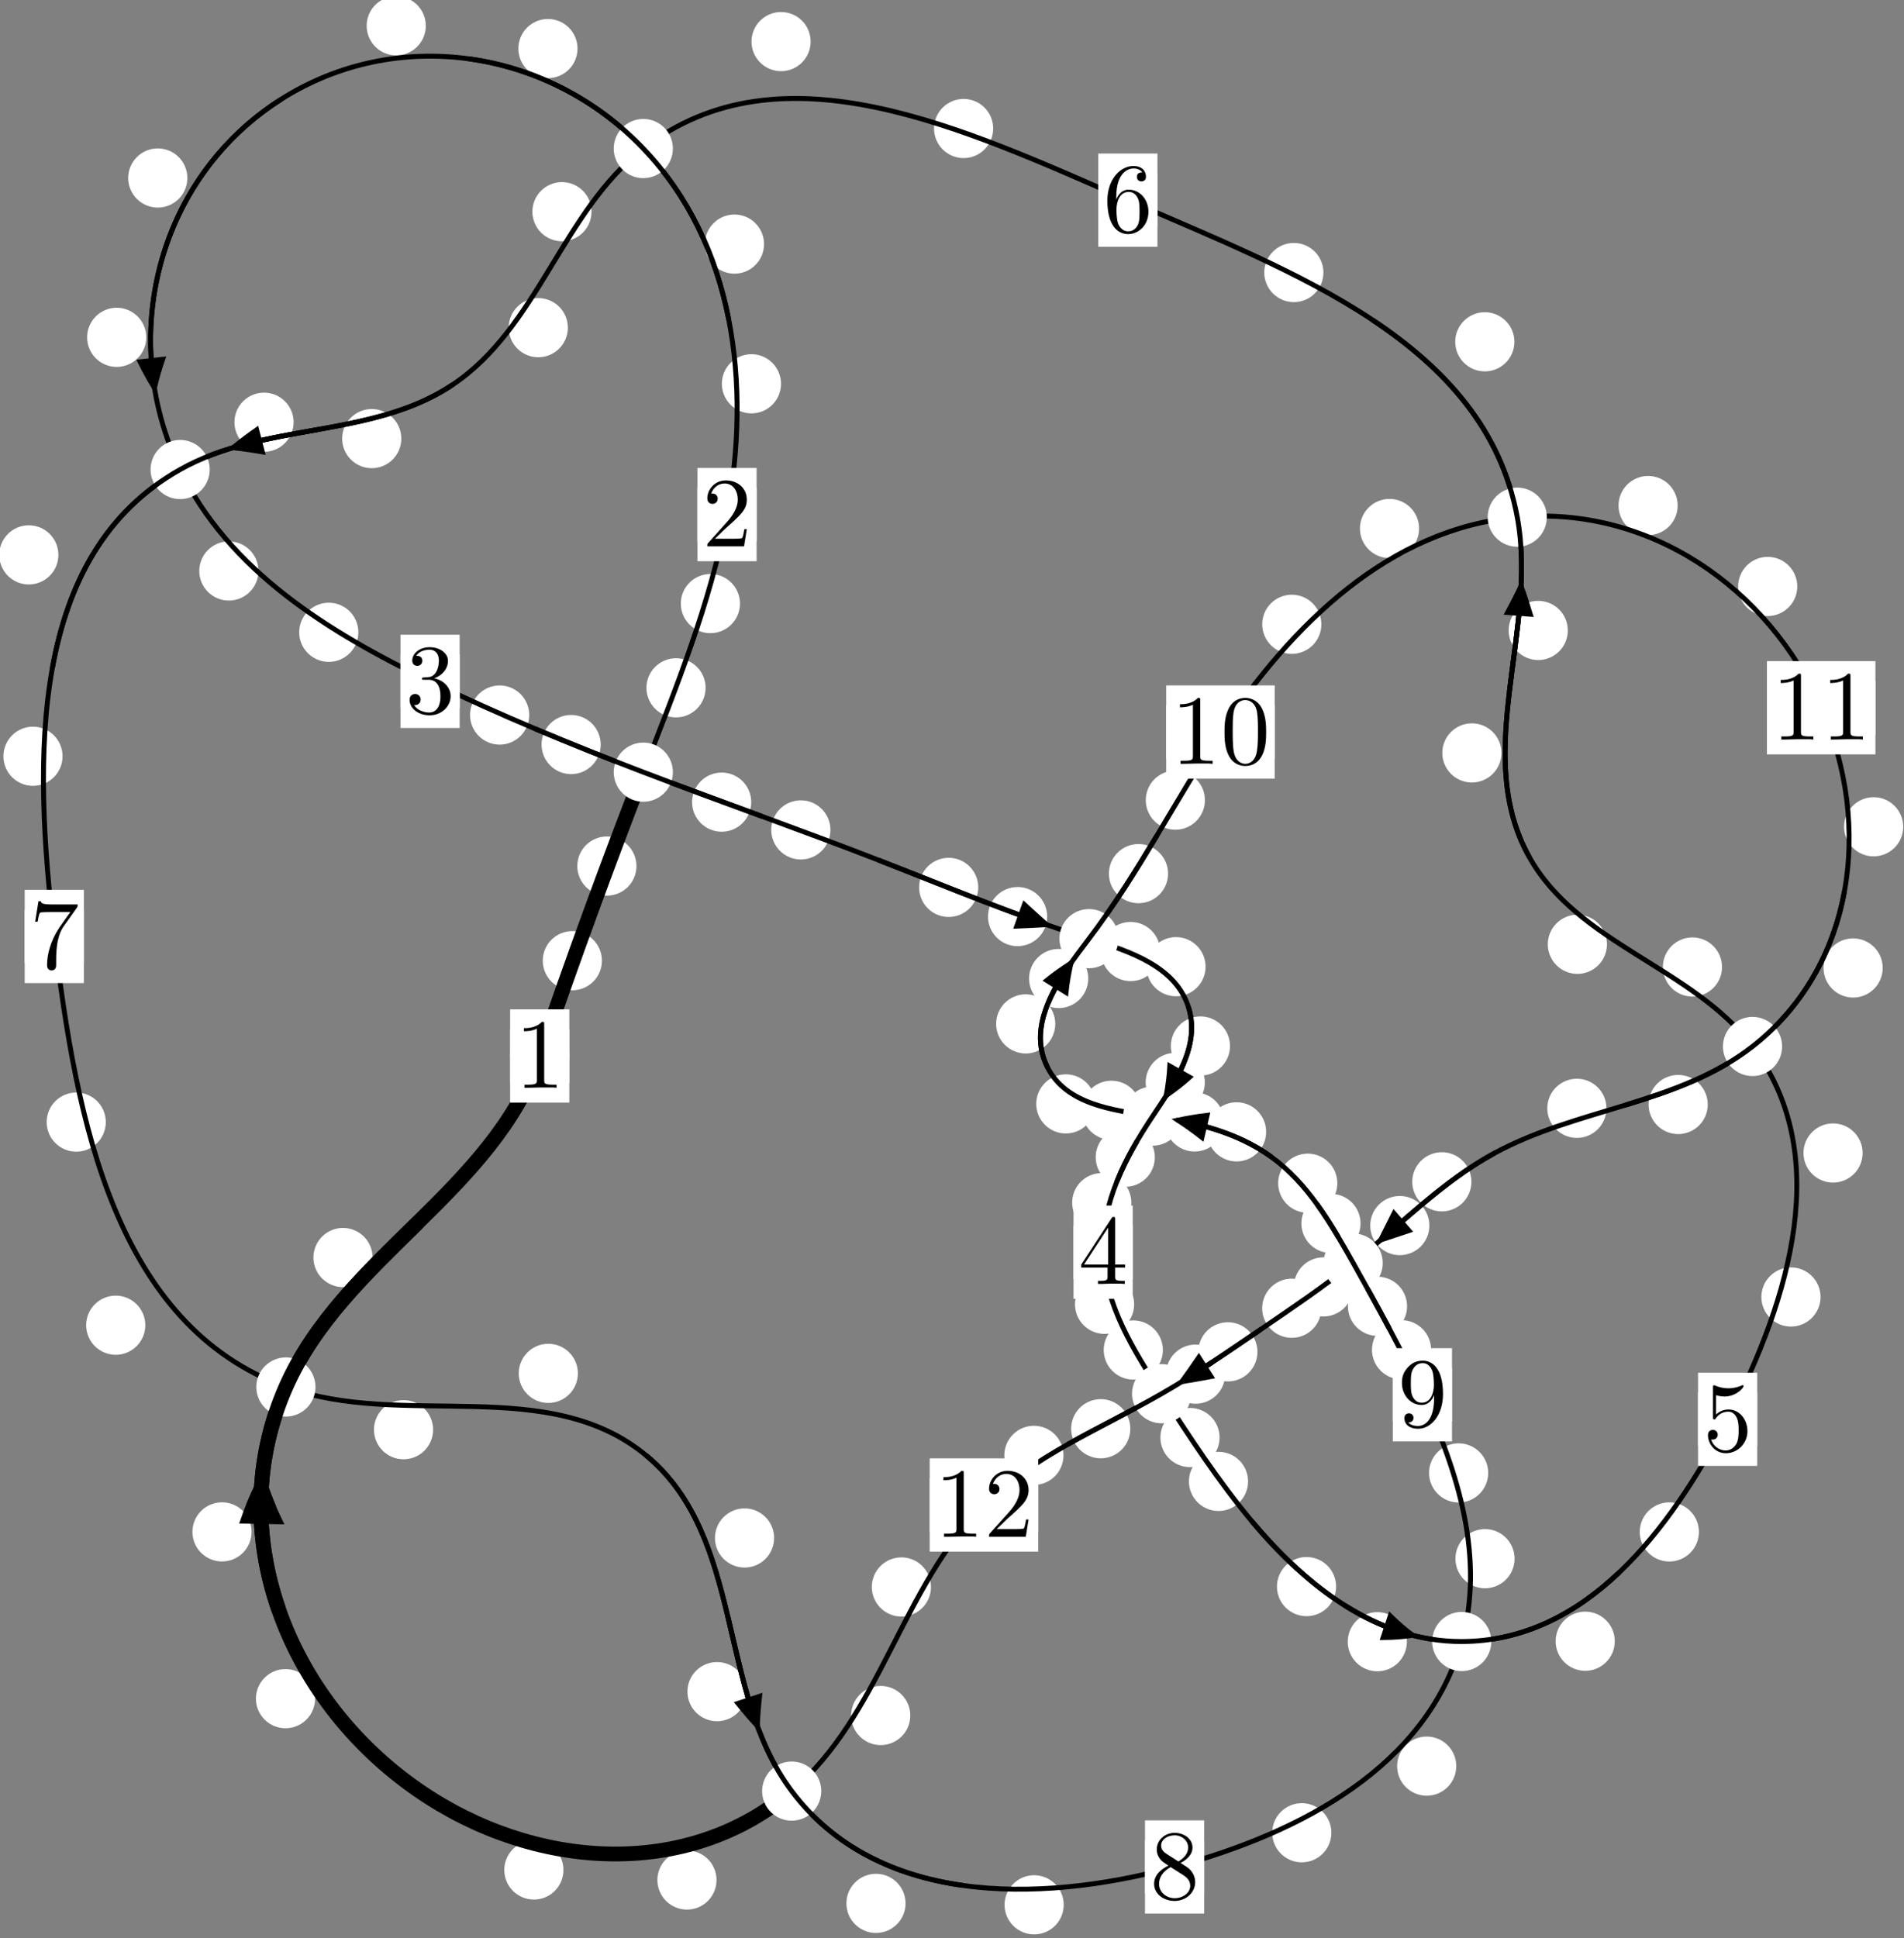 <?xml version="1.0"?>
<!-- Created by MetaPost 1.999 on 2021.07.06:0013 -->
<svg version="1.1" xmlns="http://www.w3.org/2000/svg" xmlns:xlink="http://www.w3.org/1999/xlink" width="192.381" height="195.786" viewBox="0 0 192.381 195.786">
<rect x="0" y="0" width="192.381" height="195.786" fill="#808080" stroke="none"/>
<!-- Original BoundingBox: -65.077744 -117.403961 127.303253 78.382095 -->
  <defs>
    <g transform="scale(0.01,0.01)" id="GLYPHcmr10_48">
      <path style="fill-rule: evenodd;" d="M460 -320C460 -400,455 -480,420 -554C374 -650,292 -666,250 -666C190 -666,117 -640,76 -547C44 -478,39 -400,39 -320C39 -245,43 -155,84 -79C127 2,200 22,249 22C303 22,379 1,423 -94C455 -163,460 -241,460 -320M249 -0C210 -0,151 -25,133 -121C122 -181,122 -273,122 -332C122 -396,122 -462,130 -516C149 -635,224 -644,249 -644C282 -644,348 -626,367 -527C377 -471,377 -395,377 -332C377 -257,377 -189,366 -125C351 -30,294 -0,249 -0"></path>
    </g>
    <g transform="scale(0.01,0.01)" id="GLYPHcmr10_49">
      <path style="fill-rule: evenodd;" d="M294 -640C294 -664,294 -666,271 -666C209 -602,121 -602,89 -602L89 -571C109 -571,168 -571,220 -597L220 -79C220 -43,217 -31,127 -31L95 -31L95 -0L257 -0L130 -3L217 -3L257 -3L297 -3L384 -3L419 -0L419 -31L387 -31C297 -31,294 -42,294 -79"></path>
    </g>
    <g transform="scale(0.01,0.01)" id="GLYPHcmr10_50">
      <path style="fill-rule: evenodd;" d="M127 -77L233 -180C389 -318,449 -372,449 -472C449 -586,359 -666,237 -666C124 -666,50 -574,50 -485C50 -429,100 -429,103 -429C120 -429,155 -441,155 -482C155 -508,137 -534,102 -534C94 -534,92 -534,89 -533C112 -598,166 -635,224 -635C315 -635,358 -554,358 -472C358 -392,308 -313,253 -251L61 -37C50 -26,50 -24,50 -0L421 -0L449 -174L424 -174C419 -144,412 -100,402 -85C395 -77,329 -77,307 -77"></path>
    </g>
    <g transform="scale(0.01,0.01)" id="GLYPHcmr10_51">
      <path style="fill-rule: evenodd;" d="M290 -352C372 -379,430 -449,430 -528C430 -610,342 -666,246 -666C145 -666,69 -606,69 -530C69 -497,91 -478,120 -478C151 -478,171 -500,171 -529C171 -579,124 -579,109 -579C140 -628,206 -641,242 -641C283 -641,338 -619,338 -529C338 -517,336 -459,310 -415C280 -367,246 -364,221 -363C213 -362,189 -360,182 -360C174 -359,167 -358,167 -348C167 -337,174 -337,191 -337L235 -337C317 -337,354 -269,354 -171C354 -35,285 -6,241 -6C198 -6,123 -23,88 -82C123 -77,154 -99,154 -137C154 -173,127 -193,98 -193C74 -193,42 -179,42 -135C42 -44,135 22,244 22C366 22,457 -69,457 -171C457 -253,394 -331,290 -352"></path>
    </g>
    <g transform="scale(0.01,0.01)" id="GLYPHcmr10_52">
      <path style="fill-rule: evenodd;" d="M294 -165L294 -78C294 -42,292 -31,218 -31L197 -31L197 -0L332 -0L238 -3L290 -3L332 -3L374 -3L427 -3L468 -0L468 -31L447 -31C373 -31,371 -42,371 -78L371 -165L471 -165L471 -196L371 -196L371 -651C371 -671,371 -677,355 -677C346 -677,343 -677,335 -665L28 -196L28 -165M300 -196L56 -196L300 -569"></path>
    </g>
    <g transform="scale(0.01,0.01)" id="GLYPHcmr10_53">
      <path style="fill-rule: evenodd;" d="M449 -201C449 -320,367 -420,259 -420C211 -420,168 -404,132 -369L132 -564C152 -558,185 -551,217 -551C340 -551,410 -642,410 -655C410 -661,407 -666,400 -666C399 -666,397 -666,392 -663C372 -654,323 -634,256 -634C216 -634,170 -641,123 -662C115 -665,113 -665,111 -665C101 -665,101 -657,101 -641L101 -345C101 -327,101 -319,115 -319C122 -319,124 -322,128 -328C139 -344,176 -398,257 -398C309 -398,334 -352,342 -334C358 -297,360 -258,360 -208C360 -173,360 -113,336 -71C312 -32,275 -6,229 -6C156 -6,99 -59,82 -118C85 -117,88 -116,99 -116C132 -116,149 -141,149 -165C149 -189,132 -214,99 -214C85 -214,50 -207,50 -161C50 -75,119 22,231 22C347 22,449 -74,449 -201"></path>
    </g>
    <g transform="scale(0.01,0.01)" id="GLYPHcmr10_54">
      <path style="fill-rule: evenodd;" d="M132 -328L132 -352C132 -605,256 -641,307 -641C331 -641,373 -635,395 -601C380 -601,340 -601,340 -556C340 -525,364 -510,386 -510C402 -510,432 -519,432 -558C432 -618,388 -666,305 -666C177 -666,42 -537,42 -316C42 -49,158 22,251 22C362 22,457 -72,457 -204C457 -331,368 -427,257 -427C189 -427,152 -376,132 -328M251 -6C188 -6,158 -66,152 -81C134 -128,134 -208,134 -226C134 -304,166 -404,256 -404C272 -404,318 -404,349 -342C367 -305,367 -254,367 -205C367 -157,367 -107,350 -71C320 -11,274 -6,251 -6"></path>
    </g>
    <g transform="scale(0.01,0.01)" id="GLYPHcmr10_55">
      <path style="fill-rule: evenodd;" d="M476 -609C485 -621,485 -623,485 -644L242 -644C120 -644,118 -657,114 -676L89 -676L56 -470L81 -470C84 -486,93 -549,106 -561C113 -567,191 -567,204 -567L411 -567C400 -551,321 -442,299 -409C209 -274,176 -135,176 -33C176 -23,176 22,222 22C268 22,268 -23,268 -33L268 -84C268 -139,271 -194,279 -248C283 -271,297 -357,341 -419"></path>
    </g>
    <g transform="scale(0.01,0.01)" id="GLYPHcmr10_56">
      <path style="fill-rule: evenodd;" d="M163 -457C117 -487,113 -521,113 -538C113 -599,178 -641,249 -641C322 -641,386 -589,386 -517C386 -460,347 -412,287 -377M309 -362C381 -399,430 -451,430 -517C430 -609,341 -666,250 -666C150 -666,69 -592,69 -499C69 -481,71 -436,113 -389C124 -377,161 -352,186 -335C128 -306,42 -250,42 -151C42 -45,144 22,249 22C362 22,457 -61,457 -168C457 -204,446 -249,408 -291C389 -312,373 -322,309 -362M209 -320L332 -242C360 -223,407 -193,407 -132C407 -58,332 -6,250 -6C164 -6,92 -68,92 -151C92 -209,124 -273,209 -320"></path>
    </g>
    <g transform="scale(0.01,0.01)" id="GLYPHcmr10_57">
      <path style="fill-rule: evenodd;" d="M367 -318L367 -286C367 -52,263 -6,205 -6C188 -6,134 -8,107 -42C151 -42,159 -71,159 -88C159 -119,135 -134,113 -134C97 -134,67 -125,67 -86C67 -19,121 22,206 22C335 22,457 -114,457 -329C457 -598,342 -666,253 -666C198 -666,149 -648,106 -603C65 -558,42 -516,42 -441C42 -316,130 -218,242 -218C303 -218,344 -260,367 -318M243 -241C227 -241,181 -241,150 -304C132 -341,132 -391,132 -440C132 -494,132 -541,153 -578C180 -628,218 -641,253 -641C299 -641,332 -607,349 -562C361 -530,365 -467,365 -421C365 -338,331 -241,243 -241"></path>
    </g>
  </defs>
  <path d="M60.819 97.044C60.819 96.251,60.504 95.491,59.944 94.931C59.383 94.37,58.623 94.055,57.831 94.055C57.038 94.055,56.278 94.37,55.717 94.931C55.157 95.491,54.842 96.251,54.842 97.044C54.842 97.837,55.157 98.597,55.717 99.157C56.278 99.718,57.038 100.033,57.831 100.033C58.623 100.033,59.383 99.718,59.944 99.157C60.504 98.597,60.819 97.837,60.819 97.044Z" style="fill: rgb(100%,100%,100%);stroke: none;"></path>
  <path d="M57.523 106.67C57.523 105.877,57.208 105.117,56.648 104.557C56.087 103.996,55.327 103.681,54.535 103.681C53.742 103.681,52.982 103.996,52.421 104.557C51.861 105.117,51.546 105.877,51.546 106.67C51.546 107.463,51.861 108.223,52.421 108.783C52.982 109.344,53.742 109.659,54.535 109.659C55.327 109.659,56.087 109.344,56.648 108.783C57.208 108.223,57.523 107.463,57.523 106.67Z" style="fill: rgb(100%,100%,100%);stroke: none;"></path>
  <path d="M71.294 69.48C71.294 68.687,70.979 67.927,70.419 67.367C69.858 66.806,69.098 66.491,68.306 66.491C67.513 66.491,66.753 66.806,66.192 67.367C65.632 67.927,65.317 68.687,65.317 69.48C65.317 70.273,65.632 71.033,66.192 71.593C66.753 72.154,67.513 72.469,68.306 72.469C69.098 72.469,69.858 72.154,70.419 71.593C70.979 71.033,71.294 70.273,71.294 69.48Z" style="fill: rgb(100%,100%,100%);stroke: none;"></path>
  <path d="M64.309 87.486C64.309 86.693,63.994 85.933,63.433 85.372C62.873 84.812,62.112 84.497,61.32 84.497C60.527 84.497,59.767 84.812,59.206 85.372C58.646 85.933,58.331 86.693,58.331 87.486C58.331 88.278,58.646 89.038,59.206 89.599C59.767 90.159,60.527 90.474,61.32 90.474C62.112 90.474,62.873 90.159,63.433 89.599C63.994 89.038,64.309 88.278,64.309 87.486Z" style="fill: rgb(100%,100%,100%);stroke: none;"></path>
  <path d="M78.915 38.769C78.915 37.976,78.6 37.216,78.04 36.656C77.479 36.095,76.719 35.78,75.927 35.78C75.134 35.78,74.374 36.095,73.813 36.656C73.253 37.216,72.938 37.976,72.938 38.769C72.938 39.562,73.253 40.322,73.813 40.882C74.374 41.443,75.134 41.758,75.927 41.758C76.719 41.758,77.479 41.443,78.04 40.882C78.6 40.322,78.915 39.562,78.915 38.769Z" style="fill: rgb(100%,100%,100%);stroke: none;"></path>
  <path d="M74.767 60.972C74.767 60.179,74.452 59.419,73.892 58.859C73.331 58.298,72.571 57.983,71.779 57.983C70.986 57.983,70.226 58.298,69.665 58.859C69.105 59.419,68.79 60.179,68.79 60.972C68.79 61.765,69.105 62.525,69.665 63.085C70.226 63.646,70.986 63.961,71.779 63.961C72.571 63.961,73.331 63.646,73.892 63.085C74.452 62.525,74.767 61.765,74.767 60.972Z" style="fill: rgb(100%,100%,100%);stroke: none;"></path>
  <path d="M58.353 4.907C58.353 4.114,58.038 3.354,57.478 2.793C56.917 2.233,56.157 1.918,55.364 1.918C54.572 1.918,53.812 2.233,53.251 2.793C52.691 3.354,52.376 4.114,52.376 4.907C52.376 5.699,52.691 6.46,53.251 7.02C53.812 7.581,54.572 7.895,55.364 7.895C56.157 7.895,56.917 7.581,57.478 7.02C58.038 6.46,58.353 5.699,58.353 4.907Z" style="fill: rgb(100%,100%,100%);stroke: none;"></path>
  <path d="M77.2 24.658C77.2 23.865,76.885 23.105,76.324 22.545C75.764 21.984,75.004 21.669,74.211 21.669C73.418 21.669,72.658 21.984,72.098 22.545C71.537 23.105,71.222 23.865,71.222 24.658C71.222 25.451,71.537 26.211,72.098 26.771C72.658 27.332,73.418 27.647,74.211 27.647C75.004 27.647,75.764 27.332,76.324 26.771C76.885 26.211,77.2 25.451,77.2 24.658Z" style="fill: rgb(100%,100%,100%);stroke: none;"></path>
  <path d="M18.93 17.982C18.93 17.189,18.615 16.429,18.055 15.868C17.494 15.308,16.734 14.993,15.941 14.993C15.149 14.993,14.388 15.308,13.828 15.868C13.267 16.429,12.953 17.189,12.953 17.982C12.953 18.774,13.267 19.535,13.828 20.095C14.388 20.656,15.149 20.97,15.941 20.97C16.734 20.97,17.494 20.656,18.055 20.095C18.615 19.535,18.93 18.774,18.93 17.982Z" style="fill: rgb(100%,100%,100%);stroke: none;"></path>
  <path d="M43.025 2.607C43.025 1.814,42.71 1.054,42.149 0.493C41.589 -0.067,40.829 -0.382,40.036 -0.382C39.243 -0.382,38.483 -0.067,37.923 0.493C37.362 1.054,37.047 1.814,37.047 2.607C37.047 3.399,37.362 4.159,37.923 4.72C38.483 5.28,39.243 5.595,40.036 5.595C40.829 5.595,41.589 5.28,42.149 4.72C42.71 4.159,43.025 3.399,43.025 2.607Z" style="fill: rgb(100%,100%,100%);stroke: none;"></path>
  <path d="M26.113 57.677C26.113 56.885,25.798 56.124,25.238 55.564C24.677 55.003,23.917 54.689,23.125 54.689C22.332 54.689,21.572 55.003,21.011 55.564C20.451 56.124,20.136 56.885,20.136 57.677C20.136 58.47,20.451 59.23,21.011 59.791C21.572 60.351,22.332 60.666,23.125 60.666C23.917 60.666,24.677 60.351,25.238 59.791C25.798 59.23,26.113 58.47,26.113 57.677Z" style="fill: rgb(100%,100%,100%);stroke: none;"></path>
  <path d="M14.778 34.076C14.778 33.283,14.463 32.523,13.903 31.963C13.342 31.402,12.582 31.087,11.789 31.087C10.997 31.087,10.236 31.402,9.676 31.963C9.115 32.523,8.801 33.283,8.801 34.076C8.801 34.869,9.115 35.629,9.676 36.189C10.236 36.75,10.997 37.065,11.789 37.065C12.582 37.065,13.342 36.75,13.903 36.189C14.463 35.629,14.778 34.869,14.778 34.076Z" style="fill: rgb(100%,100%,100%);stroke: none;"></path>
  <path d="M53.473 72.229C53.473 71.437,53.158 70.677,52.597 70.116C52.037 69.556,51.277 69.241,50.484 69.241C49.691 69.241,48.931 69.556,48.371 70.116C47.81 70.677,47.495 71.437,47.495 72.229C47.495 73.022,47.81 73.782,48.371 74.343C48.931 74.903,49.691 75.218,50.484 75.218C51.277 75.218,52.037 74.903,52.597 74.343C53.158 73.782,53.473 73.022,53.473 72.229Z" style="fill: rgb(100%,100%,100%);stroke: none;"></path>
  <path d="M36.209 63.872C36.209 63.079,35.894 62.319,35.334 61.758C34.773 61.198,34.013 60.883,33.22 60.883C32.428 60.883,31.667 61.198,31.107 61.758C30.546 62.319,30.231 63.079,30.231 63.872C30.231 64.665,30.546 65.425,31.107 65.985C31.667 66.546,32.428 66.861,33.22 66.861C34.013 66.861,34.773 66.546,35.334 65.985C35.894 65.425,36.209 64.665,36.209 63.872Z" style="fill: rgb(100%,100%,100%);stroke: none;"></path>
  <path d="M75.905 81.028C75.905 80.236,75.59 79.475,75.03 78.915C74.469 78.354,73.709 78.039,72.916 78.039C72.124 78.039,71.363 78.354,70.803 78.915C70.243 79.475,69.928 80.236,69.928 81.028C69.928 81.821,70.243 82.581,70.803 83.142C71.363 83.702,72.124 84.017,72.916 84.017C73.709 84.017,74.469 83.702,75.03 83.142C75.59 82.581,75.905 81.821,75.905 81.028Z" style="fill: rgb(100%,100%,100%);stroke: none;"></path>
  <path d="M60.695 75.21C60.695 74.417,60.38 73.657,59.82 73.097C59.259 72.536,58.499 72.221,57.706 72.221C56.914 72.221,56.154 72.536,55.593 73.097C55.033 73.657,54.718 74.417,54.718 75.21C54.718 76.003,55.033 76.763,55.593 77.323C56.154 77.884,56.914 78.199,57.706 78.199C58.499 78.199,59.259 77.884,59.82 77.323C60.38 76.763,60.695 76.003,60.695 75.21Z" style="fill: rgb(100%,100%,100%);stroke: none;"></path>
  <path d="M98.843 89.639C98.843 88.847,98.528 88.086,97.968 87.526C97.407 86.965,96.647 86.651,95.854 86.651C95.062 86.651,94.302 86.965,93.741 87.526C93.181 88.086,92.866 88.847,92.866 89.639C92.866 90.432,93.181 91.192,93.741 91.753C94.302 92.313,95.062 92.628,95.854 92.628C96.647 92.628,97.407 92.313,97.968 91.753C98.528 91.192,98.843 90.432,98.843 89.639Z" style="fill: rgb(100%,100%,100%);stroke: none;"></path>
  <path d="M83.906 83.832C83.906 83.04,83.591 82.28,83.03 81.719C82.47 81.159,81.71 80.844,80.917 80.844C80.124 80.844,79.364 81.159,78.804 81.719C78.243 82.28,77.928 83.04,77.928 83.832C77.928 84.625,78.243 85.385,78.804 85.946C79.364 86.506,80.124 86.821,80.917 86.821C81.71 86.821,82.47 86.506,83.03 85.946C83.591 85.385,83.906 84.625,83.906 83.832Z" style="fill: rgb(100%,100%,100%);stroke: none;"></path>
  <path d="M117.225 96.118C117.225 95.325,116.911 94.565,116.35 94.005C115.79 93.444,115.029 93.129,114.237 93.129C113.444 93.129,112.684 93.444,112.123 94.005C111.563 94.565,111.248 95.325,111.248 96.118C111.248 96.911,111.563 97.671,112.123 98.231C112.684 98.792,113.444 99.107,114.237 99.107C115.029 99.107,115.79 98.792,116.35 98.231C116.911 97.671,117.225 96.911,117.225 96.118Z" style="fill: rgb(100%,100%,100%);stroke: none;"></path>
  <path d="M105.806 92.589C105.806 91.796,105.491 91.036,104.931 90.475C104.37 89.915,103.61 89.6,102.817 89.6C102.025 89.6,101.264 89.915,100.704 90.475C100.144 91.036,99.829 91.796,99.829 92.589C99.829 93.381,100.144 94.141,100.704 94.702C101.264 95.262,102.025 95.577,102.817 95.577C103.61 95.577,104.37 95.262,104.931 94.702C105.491 94.141,105.806 93.381,105.806 92.589Z" style="fill: rgb(100%,100%,100%);stroke: none;"></path>
  <path d="M124.281 105.662C124.281 104.869,123.966 104.109,123.405 103.548C122.845 102.988,122.085 102.673,121.292 102.673C120.499 102.673,119.739 102.988,119.179 103.548C118.618 104.109,118.303 104.869,118.303 105.662C118.303 106.454,118.618 107.215,119.179 107.775C119.739 108.336,120.499 108.651,121.292 108.651C122.085 108.651,122.845 108.336,123.405 107.775C123.966 107.215,124.281 106.454,124.281 105.662Z" style="fill: rgb(100%,100%,100%);stroke: none;"></path>
  <path d="M121.813 97.651C121.813 96.858,121.498 96.098,120.938 95.538C120.377 94.977,119.617 94.662,118.824 94.662C118.032 94.662,117.272 94.977,116.711 95.538C116.151 96.098,115.836 96.858,115.836 97.651C115.836 98.444,116.151 99.204,116.711 99.764C117.272 100.325,118.032 100.64,118.824 100.64C119.617 100.64,120.377 100.325,120.938 99.764C121.498 99.204,121.813 98.444,121.813 97.651Z" style="fill: rgb(100%,100%,100%);stroke: none;"></path>
  <path d="M116.687 116.897C116.687 116.104,116.372 115.344,115.811 114.784C115.251 114.223,114.491 113.908,113.698 113.908C112.905 113.908,112.145 114.223,111.585 114.784C111.024 115.344,110.709 116.104,110.709 116.897C110.709 117.69,111.024 118.45,111.585 119.01C112.145 119.571,112.905 119.886,113.698 119.886C114.491 119.886,115.251 119.571,115.811 119.01C116.372 118.45,116.687 117.69,116.687 116.897Z" style="fill: rgb(100%,100%,100%);stroke: none;"></path>
  <path d="M121.735 109.341C121.735 108.549,121.42 107.788,120.86 107.228C120.299 106.667,119.539 106.352,118.747 106.352C117.954 106.352,117.194 106.667,116.633 107.228C116.073 107.788,115.758 108.549,115.758 109.341C115.758 110.134,116.073 110.894,116.633 111.455C117.194 112.015,117.954 112.33,118.747 112.33C119.539 112.33,120.299 112.015,120.86 111.455C121.42 110.894,121.735 110.134,121.735 109.341Z" style="fill: rgb(100%,100%,100%);stroke: none;"></path>
  <path d="M114.594 131.756C114.594 130.963,114.279 130.203,113.719 129.642C113.158 129.082,112.398 128.767,111.605 128.767C110.813 128.767,110.053 129.082,109.492 129.642C108.932 130.203,108.617 130.963,108.617 131.756C108.617 132.548,108.932 133.308,109.492 133.869C110.053 134.429,110.813 134.744,111.605 134.744C112.398 134.744,113.158 134.429,113.719 133.869C114.279 133.308,114.594 132.548,114.594 131.756Z" style="fill: rgb(100%,100%,100%);stroke: none;"></path>
  <path d="M114.31 121.485C114.31 120.693,113.995 119.933,113.434 119.372C112.874 118.812,112.114 118.497,111.321 118.497C110.528 118.497,109.768 118.812,109.208 119.372C108.647 119.933,108.332 120.693,108.332 121.485C108.332 122.278,108.647 123.038,109.208 123.599C109.768 124.159,110.528 124.474,111.321 124.474C112.114 124.474,112.874 124.159,113.434 123.599C113.995 123.038,114.31 122.278,114.31 121.485Z" style="fill: rgb(100%,100%,100%);stroke: none;"></path>
  <path d="M123.226 145.213C123.226 144.42,122.911 143.66,122.35 143.099C121.79 142.539,121.03 142.224,120.237 142.224C119.444 142.224,118.684 142.539,118.124 143.099C117.563 143.66,117.248 144.42,117.248 145.213C117.248 146.005,117.563 146.765,118.124 147.326C118.684 147.886,119.444 148.201,120.237 148.201C121.03 148.201,121.79 147.886,122.35 147.326C122.911 146.765,123.226 146.005,123.226 145.213Z" style="fill: rgb(100%,100%,100%);stroke: none;"></path>
  <path d="M117.498 136.371C117.498 135.578,117.183 134.818,116.622 134.257C116.062 133.697,115.302 133.382,114.509 133.382C113.716 133.382,112.956 133.697,112.396 134.257C111.835 134.818,111.52 135.578,111.52 136.371C111.52 137.163,111.835 137.923,112.396 138.484C112.956 139.044,113.716 139.359,114.509 139.359C115.302 139.359,116.062 139.044,116.622 138.484C117.183 137.923,117.498 137.163,117.498 136.371Z" style="fill: rgb(100%,100%,100%);stroke: none;"></path>
  <path d="M135.002 160.271C135.002 159.479,134.687 158.719,134.127 158.158C133.566 157.598,132.806 157.283,132.013 157.283C131.221 157.283,130.46 157.598,129.9 158.158C129.339 158.719,129.024 159.479,129.024 160.271C129.024 161.064,129.339 161.824,129.9 162.385C130.46 162.945,131.221 163.26,132.013 163.26C132.806 163.26,133.566 162.945,134.127 162.385C134.687 161.824,135.002 161.064,135.002 160.271Z" style="fill: rgb(100%,100%,100%);stroke: none;"></path>
  <path d="M126.107 149.643C126.107 148.85,125.792 148.09,125.232 147.53C124.671 146.969,123.911 146.654,123.118 146.654C122.326 146.654,121.565 146.969,121.005 147.53C120.445 148.09,120.13 148.85,120.13 149.643C120.13 150.436,120.445 151.196,121.005 151.756C121.565 152.317,122.326 152.632,123.118 152.632C123.911 152.632,124.671 152.317,125.232 151.756C125.792 151.196,126.107 150.436,126.107 149.643Z" style="fill: rgb(100%,100%,100%);stroke: none;"></path>
  <path d="M163.159 165.788C163.159 164.995,162.844 164.235,162.284 163.675C161.724 163.114,160.963 162.799,160.171 162.799C159.378 162.799,158.618 163.114,158.057 163.675C157.497 164.235,157.182 164.995,157.182 165.788C157.182 166.581,157.497 167.341,158.057 167.901C158.618 168.462,159.378 168.777,160.171 168.777C160.963 168.777,161.724 168.462,162.284 167.901C162.844 167.341,163.159 166.581,163.159 165.788Z" style="fill: rgb(100%,100%,100%);stroke: none;"></path>
  <path d="M142.153 165.838C142.153 165.046,141.838 164.286,141.278 163.725C140.718 163.165,139.957 162.85,139.165 162.85C138.372 162.85,137.612 163.165,137.051 163.725C136.491 164.286,136.176 165.046,136.176 165.838C136.176 166.631,136.491 167.391,137.051 167.952C137.612 168.512,138.372 168.827,139.165 168.827C139.957 168.827,140.718 168.512,141.278 167.952C141.838 167.391,142.153 166.631,142.153 165.838Z" style="fill: rgb(100%,100%,100%);stroke: none;"></path>
  <path d="M183.948 131.015C183.948 130.223,183.633 129.462,183.072 128.902C182.512 128.341,181.752 128.026,180.959 128.026C180.166 128.026,179.406 128.341,178.846 128.902C178.285 129.462,177.97 130.223,177.97 131.015C177.97 131.808,178.285 132.568,178.846 133.129C179.406 133.689,180.166 134.004,180.959 134.004C181.752 134.004,182.512 133.689,183.072 133.129C183.633 132.568,183.948 131.808,183.948 131.015Z" style="fill: rgb(100%,100%,100%);stroke: none;"></path>
  <path d="M171.659 154.748C171.659 153.956,171.344 153.195,170.783 152.635C170.223 152.074,169.463 151.759,168.67 151.759C167.877 151.759,167.117 152.074,166.557 152.635C165.996 153.195,165.681 153.956,165.681 154.748C165.681 155.541,165.996 156.301,166.557 156.862C167.117 157.422,167.877 157.737,168.67 157.737C169.463 157.737,170.223 157.422,170.783 156.862C171.344 156.301,171.659 155.541,171.659 154.748Z" style="fill: rgb(100%,100%,100%);stroke: none;"></path>
  <path d="M173.995 97.681C173.995 96.889,173.68 96.129,173.119 95.568C172.559 95.008,171.799 94.693,171.006 94.693C170.213 94.693,169.453 95.008,168.893 95.568C168.332 96.129,168.017 96.889,168.017 97.681C168.017 98.474,168.332 99.234,168.893 99.795C169.453 100.355,170.213 100.67,171.006 100.67C171.799 100.67,172.559 100.355,173.119 99.795C173.68 99.234,173.995 98.474,173.995 97.681Z" style="fill: rgb(100%,100%,100%);stroke: none;"></path>
  <path d="M188.201 116.471C188.201 115.678,187.886 114.918,187.326 114.358C186.765 113.797,186.005 113.482,185.212 113.482C184.42 113.482,183.659 113.797,183.099 114.358C182.538 114.918,182.224 115.678,182.224 116.471C182.224 117.264,182.538 118.024,183.099 118.584C183.659 119.145,184.42 119.46,185.212 119.46C186.005 119.46,186.765 119.145,187.326 118.584C187.886 118.024,188.201 117.264,188.201 116.471Z" style="fill: rgb(100%,100%,100%);stroke: none;"></path>
  <path d="M151.708 76.057C151.708 75.264,151.393 74.504,150.832 73.943C150.272 73.383,149.512 73.068,148.719 73.068C147.926 73.068,147.166 73.383,146.606 73.943C146.045 74.504,145.73 75.264,145.73 76.057C145.73 76.849,146.045 77.61,146.606 78.17C147.166 78.731,147.926 79.045,148.719 79.045C149.512 79.045,150.272 78.731,150.832 78.17C151.393 77.61,151.708 76.849,151.708 76.057Z" style="fill: rgb(100%,100%,100%);stroke: none;"></path>
  <path d="M162.368 95.389C162.368 94.597,162.053 93.836,161.492 93.276C160.932 92.716,160.172 92.401,159.379 92.401C158.586 92.401,157.826 92.716,157.266 93.276C156.705 93.836,156.39 94.597,156.39 95.389C156.39 96.182,156.705 96.942,157.266 97.503C157.826 98.063,158.586 98.378,159.379 98.378C160.172 98.378,160.932 98.063,161.492 97.503C162.053 96.942,162.368 96.182,162.368 95.389Z" style="fill: rgb(100%,100%,100%);stroke: none;"></path>
  <path d="M153.014 34.527C153.014 33.734,152.699 32.974,152.138 32.414C151.578 31.853,150.817 31.538,150.025 31.538C149.232 31.538,148.472 31.853,147.911 32.414C147.351 32.974,147.036 33.734,147.036 34.527C147.036 35.32,147.351 36.08,147.911 36.64C148.472 37.201,149.232 37.516,150.025 37.516C150.817 37.516,151.578 37.201,152.138 36.64C152.699 36.08,153.014 35.32,153.014 34.527Z" style="fill: rgb(100%,100%,100%);stroke: none;"></path>
  <path d="M158.412 63.685C158.412 62.892,158.097 62.132,157.537 61.572C156.976 61.011,156.216 60.696,155.424 60.696C154.631 60.696,153.871 61.011,153.31 61.572C152.75 62.132,152.435 62.892,152.435 63.685C152.435 64.478,152.75 65.238,153.31 65.798C153.871 66.359,154.631 66.674,155.424 66.674C156.216 66.674,156.976 66.359,157.537 65.798C158.097 65.238,158.412 64.478,158.412 63.685Z" style="fill: rgb(100%,100%,100%);stroke: none;"></path>
  <path d="M100.352 12.981C100.352 12.189,100.037 11.429,99.476 10.868C98.916 10.308,98.156 9.993,97.363 9.993C96.57 9.993,95.81 10.308,95.25 10.868C94.689 11.429,94.374 12.189,94.374 12.981C94.374 13.774,94.689 14.534,95.25 15.095C95.81 15.655,96.57 15.97,97.363 15.97C98.156 15.97,98.916 15.655,99.476 15.095C100.037 14.534,100.352 13.774,100.352 12.981Z" style="fill: rgb(100%,100%,100%);stroke: none;"></path>
  <path d="M133.72 27.531C133.72 26.738,133.405 25.978,132.844 25.418C132.284 24.857,131.524 24.542,130.731 24.542C129.938 24.542,129.178 24.857,128.618 25.418C128.057 25.978,127.742 26.738,127.742 27.531C127.742 28.324,128.057 29.084,128.618 29.644C129.178 30.205,129.938 30.52,130.731 30.52C131.524 30.52,132.284 30.205,132.844 29.644C133.405 29.084,133.72 28.324,133.72 27.531Z" style="fill: rgb(100%,100%,100%);stroke: none;"></path>
  <path d="M59.769 21.384C59.769 20.591,59.454 19.831,58.894 19.27C58.333 18.71,57.573 18.395,56.781 18.395C55.988 18.395,55.228 18.71,54.667 19.27C54.107 19.831,53.792 20.591,53.792 21.384C53.792 22.176,54.107 22.937,54.667 23.497C55.228 24.058,55.988 24.373,56.781 24.373C57.573 24.373,58.333 24.058,58.894 23.497C59.454 22.937,59.769 22.176,59.769 21.384Z" style="fill: rgb(100%,100%,100%);stroke: none;"></path>
  <path d="M81.908 4.203C81.908 3.41,81.593 2.65,81.033 2.089C80.472 1.529,79.712 1.214,78.919 1.214C78.127 1.214,77.367 1.529,76.806 2.089C76.246 2.65,75.931 3.41,75.931 4.203C75.931 4.995,76.246 5.755,76.806 6.316C77.367 6.876,78.127 7.191,78.919 7.191C79.712 7.191,80.472 6.876,81.033 6.316C81.593 5.755,81.908 4.995,81.908 4.203Z" style="fill: rgb(100%,100%,100%);stroke: none;"></path>
  <path d="M40.549 44.307C40.549 43.514,40.234 42.754,39.674 42.193C39.113 41.633,38.353 41.318,37.56 41.318C36.768 41.318,36.008 41.633,35.447 42.193C34.887 42.754,34.572 43.514,34.572 44.307C34.572 45.099,34.887 45.86,35.447 46.42C36.008 46.981,36.768 47.295,37.56 47.295C38.353 47.295,39.113 46.981,39.674 46.42C40.234 45.86,40.549 45.099,40.549 44.307Z" style="fill: rgb(100%,100%,100%);stroke: none;"></path>
  <path d="M57.377 33.1C57.377 32.308,57.062 31.547,56.501 30.987C55.941 30.426,55.181 30.112,54.388 30.112C53.595 30.112,52.835 30.426,52.275 30.987C51.714 31.547,51.399 32.308,51.399 33.1C51.399 33.893,51.714 34.653,52.275 35.214C52.835 35.774,53.595 36.089,54.388 36.089C55.181 36.089,55.941 35.774,56.501 35.214C57.062 34.653,57.377 33.893,57.377 33.1Z" style="fill: rgb(100%,100%,100%);stroke: none;"></path>
  <path d="M5.9 56.051C5.9 55.259,5.585 54.499,5.024 53.938C4.464 53.378,3.704 53.063,2.911 53.063C2.118 53.063,1.358 53.378,0.798 53.938C0.237 54.499,-0.078 55.259,-0.078 56.051C-0.078 56.844,0.237 57.604,0.798 58.165C1.358 58.725,2.118 59.04,2.911 59.04C3.704 59.04,4.464 58.725,5.024 58.165C5.585 57.604,5.9 56.844,5.9 56.051Z" style="fill: rgb(100%,100%,100%);stroke: none;"></path>
  <path d="M29.666 42.65C29.666 41.857,29.351 41.097,28.79 40.537C28.23 39.976,27.47 39.661,26.677 39.661C25.884 39.661,25.124 39.976,24.564 40.537C24.003 41.097,23.688 41.857,23.688 42.65C23.688 43.443,24.003 44.203,24.564 44.763C25.124 45.324,25.884 45.639,26.677 45.639C27.47 45.639,28.23 45.324,28.79 44.763C29.351 44.203,29.666 43.443,29.666 42.65Z" style="fill: rgb(100%,100%,100%);stroke: none;"></path>
  <path d="M10.692 113.35C10.692 112.557,10.377 111.797,9.817 111.236C9.256 110.676,8.496 110.361,7.704 110.361C6.911 110.361,6.151 110.676,5.59 111.236C5.03 111.797,4.715 112.557,4.715 113.35C4.715 114.142,5.03 114.902,5.59 115.463C6.151 116.023,6.911 116.338,7.704 116.338C8.496 116.338,9.256 116.023,9.817 115.463C10.377 114.902,10.692 114.142,10.692 113.35Z" style="fill: rgb(100%,100%,100%);stroke: none;"></path>
  <path d="M6.321 76.394C6.321 75.602,6.006 74.841,5.446 74.281C4.885 73.72,4.125 73.405,3.333 73.405C2.54 73.405,1.78 73.72,1.219 74.281C0.659 74.841,0.344 75.602,0.344 76.394C0.344 77.187,0.659 77.947,1.219 78.508C1.78 79.068,2.54 79.383,3.333 79.383C4.125 79.383,4.885 79.068,5.446 78.508C6.006 77.947,6.321 77.187,6.321 76.394Z" style="fill: rgb(100%,100%,100%);stroke: none;"></path>
  <path d="M43.763 144.421C43.763 143.629,43.448 142.868,42.888 142.308C42.327 141.748,41.567 141.433,40.774 141.433C39.982 141.433,39.221 141.748,38.661 142.308C38.101 142.868,37.786 143.629,37.786 144.421C37.786 145.214,38.101 145.974,38.661 146.535C39.221 147.095,39.982 147.41,40.774 147.41C41.567 147.41,42.327 147.095,42.888 146.535C43.448 145.974,43.763 145.214,43.763 144.421Z" style="fill: rgb(100%,100%,100%);stroke: none;"></path>
  <path d="M14.683 133.867C14.683 133.074,14.368 132.314,13.807 131.754C13.247 131.193,12.487 130.878,11.694 130.878C10.901 130.878,10.141 131.193,9.581 131.754C9.02 132.314,8.705 133.074,8.705 133.867C8.705 134.66,9.02 135.42,9.581 135.98C10.141 136.541,10.901 136.856,11.694 136.856C12.487 136.856,13.247 136.541,13.807 135.98C14.368 135.42,14.683 134.66,14.683 133.867Z" style="fill: rgb(100%,100%,100%);stroke: none;"></path>
  <path d="M78.218 155.359C78.218 154.566,77.903 153.806,77.342 153.246C76.782 152.685,76.022 152.37,75.229 152.37C74.436 152.37,73.676 152.685,73.116 153.246C72.555 153.806,72.24 154.566,72.24 155.359C72.24 156.152,72.555 156.912,73.116 157.472C73.676 158.033,74.436 158.348,75.229 158.348C76.022 158.348,76.782 158.033,77.342 157.472C77.903 156.912,78.218 156.152,78.218 155.359Z" style="fill: rgb(100%,100%,100%);stroke: none;"></path>
  <path d="M58.391 138.732C58.391 137.939,58.076 137.179,57.516 136.619C56.955 136.058,56.195 135.743,55.402 135.743C54.609 135.743,53.849 136.058,53.289 136.619C52.728 137.179,52.413 137.939,52.413 138.732C52.413 139.525,52.728 140.285,53.289 140.845C53.849 141.406,54.609 141.721,55.402 141.721C56.195 141.721,56.955 141.406,57.516 140.845C58.076 140.285,58.391 139.525,58.391 138.732Z" style="fill: rgb(100%,100%,100%);stroke: none;"></path>
  <path d="M91.499 192.269C91.499 191.477,91.184 190.717,90.624 190.156C90.063 189.596,89.303 189.281,88.51 189.281C87.718 189.281,86.957 189.596,86.397 190.156C85.837 190.717,85.522 191.477,85.522 192.269C85.522 193.062,85.837 193.822,86.397 194.383C86.957 194.943,87.718 195.258,88.51 195.258C89.303 195.258,90.063 194.943,90.624 194.383C91.184 193.822,91.499 193.062,91.499 192.269Z" style="fill: rgb(100%,100%,100%);stroke: none;"></path>
  <path d="M75.438 170.881C75.438 170.088,75.123 169.328,74.562 168.767C74.002 168.207,73.242 167.892,72.449 167.892C71.656 167.892,70.896 168.207,70.336 168.767C69.775 169.328,69.46 170.088,69.46 170.881C69.46 171.673,69.775 172.433,70.336 172.994C70.896 173.554,71.656 173.869,72.449 173.869C73.242 173.869,74.002 173.554,74.562 172.994C75.123 172.433,75.438 171.673,75.438 170.881Z" style="fill: rgb(100%,100%,100%);stroke: none;"></path>
  <path d="M134.523 185.135C134.523 184.343,134.208 183.582,133.647 183.022C133.087 182.461,132.327 182.147,131.534 182.147C130.741 182.147,129.981 182.461,129.421 183.022C128.86 183.582,128.545 184.343,128.545 185.135C128.545 185.928,128.86 186.688,129.421 187.249C129.981 187.809,130.741 188.124,131.534 188.124C132.327 188.124,133.087 187.809,133.647 187.249C134.208 186.688,134.523 185.928,134.523 185.135Z" style="fill: rgb(100%,100%,100%);stroke: none;"></path>
  <path d="M107.479 192.415C107.479 191.623,107.164 190.862,106.603 190.302C106.043 189.741,105.283 189.426,104.49 189.426C103.697 189.426,102.937 189.741,102.377 190.302C101.816 190.862,101.501 191.623,101.501 192.415C101.501 193.208,101.816 193.968,102.377 194.529C102.937 195.089,103.697 195.404,104.49 195.404C105.283 195.404,106.043 195.089,106.603 194.529C107.164 193.968,107.479 193.208,107.479 192.415Z" style="fill: rgb(100%,100%,100%);stroke: none;"></path>
  <path d="M153.034 157.452C153.034 156.659,152.719 155.899,152.159 155.339C151.598 154.778,150.838 154.463,150.045 154.463C149.253 154.463,148.493 154.778,147.932 155.339C147.372 155.899,147.057 156.659,147.057 157.452C147.057 158.245,147.372 159.005,147.932 159.565C148.493 160.126,149.253 160.441,150.045 160.441C150.838 160.441,151.598 160.126,152.159 159.565C152.719 159.005,153.034 158.245,153.034 157.452Z" style="fill: rgb(100%,100%,100%);stroke: none;"></path>
  <path d="M147.143 178.406C147.143 177.614,146.828 176.854,146.268 176.293C145.707 175.733,144.947 175.418,144.154 175.418C143.362 175.418,142.601 175.733,142.041 176.293C141.481 176.854,141.166 177.614,141.166 178.406C141.166 179.199,141.481 179.959,142.041 180.52C142.601 181.08,143.362 181.395,144.154 181.395C144.947 181.395,145.707 181.08,146.268 180.52C146.828 179.959,147.143 179.199,147.143 178.406Z" style="fill: rgb(100%,100%,100%);stroke: none;"></path>
  <path d="M144.601 136.346C144.601 135.553,144.286 134.793,143.726 134.232C143.165 133.672,142.405 133.357,141.613 133.357C140.82 133.357,140.06 133.672,139.499 134.232C138.939 134.793,138.624 135.553,138.624 136.346C138.624 137.138,138.939 137.898,139.499 138.459C140.06 139.019,140.82 139.334,141.613 139.334C142.405 139.334,143.165 139.019,143.726 138.459C144.286 137.898,144.601 137.138,144.601 136.346Z" style="fill: rgb(100%,100%,100%);stroke: none;"></path>
  <path d="M150.369 148.787C150.369 147.995,150.054 147.235,149.493 146.674C148.933 146.114,148.172 145.799,147.38 145.799C146.587 145.799,145.827 146.114,145.266 146.674C144.706 147.235,144.391 147.995,144.391 148.787C144.391 149.58,144.706 150.34,145.266 150.901C145.827 151.461,146.587 151.776,147.38 151.776C148.172 151.776,148.933 151.461,149.493 150.901C150.054 150.34,150.369 149.58,150.369 148.787Z" style="fill: rgb(100%,100%,100%);stroke: none;"></path>
  <path d="M137.47 123.586C137.47 122.793,137.155 122.033,136.594 121.473C136.034 120.912,135.274 120.597,134.481 120.597C133.688 120.597,132.928 120.912,132.368 121.473C131.807 122.033,131.492 122.793,131.492 123.586C131.492 124.379,131.807 125.139,132.368 125.699C132.928 126.26,133.688 126.575,134.481 126.575C135.274 126.575,136.034 126.26,136.594 125.699C137.155 125.139,137.47 124.379,137.47 123.586Z" style="fill: rgb(100%,100%,100%);stroke: none;"></path>
  <path d="M142.172 131.955C142.172 131.163,141.857 130.402,141.296 129.842C140.736 129.281,139.976 128.967,139.183 128.967C138.39 128.967,137.63 129.281,137.07 129.842C136.509 130.402,136.194 131.163,136.194 131.955C136.194 132.748,136.509 133.508,137.07 134.069C137.63 134.629,138.39 134.944,139.183 134.944C139.976 134.944,140.736 134.629,141.296 134.069C141.857 133.508,142.172 132.748,142.172 131.955Z" style="fill: rgb(100%,100%,100%);stroke: none;"></path>
  <path d="M127.932 114.334C127.932 113.541,127.617 112.781,127.056 112.221C126.496 111.66,125.736 111.345,124.943 111.345C124.15 111.345,123.39 111.66,122.83 112.221C122.269 112.781,121.954 113.541,121.954 114.334C121.954 115.127,122.269 115.887,122.83 116.447C123.39 117.008,124.15 117.323,124.943 117.323C125.736 117.323,126.496 117.008,127.056 116.447C127.617 115.887,127.932 115.127,127.932 114.334Z" style="fill: rgb(100%,100%,100%);stroke: none;"></path>
  <path d="M135.125 119.521C135.125 118.728,134.81 117.968,134.249 117.408C133.689 116.847,132.929 116.532,132.136 116.532C131.343 116.532,130.583 116.847,130.023 117.408C129.462 117.968,129.147 118.728,129.147 119.521C129.147 120.314,129.462 121.074,130.023 121.634C130.583 122.195,131.343 122.51,132.136 122.51C132.929 122.51,133.689 122.195,134.249 121.634C134.81 121.074,135.125 120.314,135.125 119.521Z" style="fill: rgb(100%,100%,100%);stroke: none;"></path>
  <path d="M115.29 112.154C115.29 111.361,114.975 110.601,114.414 110.04C113.854 109.48,113.093 109.165,112.301 109.165C111.508 109.165,110.748 109.48,110.187 110.04C109.627 110.601,109.312 111.361,109.312 112.154C109.312 112.946,109.627 113.706,110.187 114.267C110.748 114.827,111.508 115.142,112.301 115.142C113.093 115.142,113.854 114.827,114.414 114.267C114.975 113.706,115.29 112.946,115.29 112.154Z" style="fill: rgb(100%,100%,100%);stroke: none;"></path>
  <path d="M123.691 113.333C123.691 112.541,123.376 111.781,122.815 111.22C122.255 110.66,121.495 110.345,120.702 110.345C119.909 110.345,119.149 110.66,118.589 111.22C118.028 111.781,117.713 112.541,117.713 113.333C117.713 114.126,118.028 114.886,118.589 115.447C119.149 116.007,119.909 116.322,120.702 116.322C121.495 116.322,122.255 116.007,122.815 115.447C123.376 114.886,123.691 114.126,123.691 113.333Z" style="fill: rgb(100%,100%,100%);stroke: none;"></path>
  <path d="M106.627 103.429C106.627 102.636,106.312 101.876,105.752 101.316C105.191 100.755,104.431 100.44,103.639 100.44C102.846 100.44,102.086 100.755,101.525 101.316C100.965 101.876,100.65 102.636,100.65 103.429C100.65 104.222,100.965 104.982,101.525 105.542C102.086 106.103,102.846 106.418,103.639 106.418C104.431 106.418,105.191 106.103,105.752 105.542C106.312 104.982,106.627 104.222,106.627 103.429Z" style="fill: rgb(100%,100%,100%);stroke: none;"></path>
  <path d="M110.681 111.511C110.681 110.718,110.366 109.958,109.805 109.397C109.245 108.837,108.485 108.522,107.692 108.522C106.899 108.522,106.139 108.837,105.579 109.397C105.018 109.958,104.703 110.718,104.703 111.511C104.703 112.303,105.018 113.063,105.579 113.624C106.139 114.184,106.899 114.499,107.692 114.499C108.485 114.499,109.245 114.184,109.805 113.624C110.366 113.063,110.681 112.303,110.681 111.511Z" style="fill: rgb(100%,100%,100%);stroke: none;"></path>
  <path d="M118.022 88.25C118.022 87.457,117.707 86.697,117.146 86.137C116.586 85.576,115.826 85.261,115.033 85.261C114.24 85.261,113.48 85.576,112.92 86.137C112.359 86.697,112.044 87.457,112.044 88.25C112.044 89.043,112.359 89.803,112.92 90.363C113.48 90.924,114.24 91.239,115.033 91.239C115.826 91.239,116.586 90.924,117.146 90.363C117.707 89.803,118.022 89.043,118.022 88.25Z" style="fill: rgb(100%,100%,100%);stroke: none;"></path>
  <path d="M109.956 98.845C109.956 98.052,109.642 97.292,109.081 96.731C108.521 96.171,107.76 95.856,106.968 95.856C106.175 95.856,105.415 96.171,104.854 96.731C104.294 97.292,103.979 98.052,103.979 98.845C103.979 99.637,104.294 100.398,104.854 100.958C105.415 101.519,106.175 101.833,106.968 101.833C107.76 101.833,108.521 101.519,109.081 100.958C109.642 100.398,109.956 99.637,109.956 98.845Z" style="fill: rgb(100%,100%,100%);stroke: none;"></path>
  <path d="M133.513 63.063C133.513 62.271,133.198 61.511,132.638 60.95C132.078 60.39,131.317 60.075,130.525 60.075C129.732 60.075,128.972 60.39,128.411 60.95C127.851 61.511,127.536 62.271,127.536 63.063C127.536 63.856,127.851 64.616,128.411 65.177C128.972 65.737,129.732 66.052,130.525 66.052C131.317 66.052,132.078 65.737,132.638 65.177C133.198 64.616,133.513 63.856,133.513 63.063Z" style="fill: rgb(100%,100%,100%);stroke: none;"></path>
  <path d="M121.746 80.827C121.746 80.035,121.431 79.275,120.87 78.714C120.31 78.154,119.55 77.839,118.757 77.839C117.964 77.839,117.204 78.154,116.644 78.714C116.083 79.275,115.768 80.035,115.768 80.827C115.768 81.62,116.083 82.38,116.644 82.941C117.204 83.501,117.964 83.816,118.757 83.816C119.55 83.816,120.31 83.501,120.87 82.941C121.431 82.38,121.746 81.62,121.746 80.827Z" style="fill: rgb(100%,100%,100%);stroke: none;"></path>
  <path d="M169.513 51.068C169.513 50.275,169.198 49.515,168.638 48.954C168.077 48.394,167.317 48.079,166.524 48.079C165.732 48.079,164.972 48.394,164.411 48.954C163.851 49.515,163.536 50.275,163.536 51.068C163.536 51.86,163.851 52.62,164.411 53.181C164.972 53.741,165.732 54.056,166.524 54.056C167.317 54.056,168.077 53.741,168.638 53.181C169.198 52.62,169.513 51.86,169.513 51.068Z" style="fill: rgb(100%,100%,100%);stroke: none;"></path>
  <path d="M143.386 53.387C143.386 52.594,143.071 51.834,142.511 51.274C141.95 50.713,141.19 50.398,140.397 50.398C139.605 50.398,138.844 50.713,138.284 51.274C137.723 51.834,137.408 52.594,137.408 53.387C137.408 54.18,137.723 54.94,138.284 55.501C138.844 56.061,139.605 56.376,140.397 56.376C141.19 56.376,141.95 56.061,142.511 55.501C143.071 54.94,143.386 54.18,143.386 53.387Z" style="fill: rgb(100%,100%,100%);stroke: none;"></path>
  <path d="M192.303 83.518C192.303 82.725,191.988 81.965,191.428 81.404C190.867 80.844,190.107 80.529,189.315 80.529C188.522 80.529,187.762 80.844,187.201 81.404C186.641 81.965,186.326 82.725,186.326 83.518C186.326 84.31,186.641 85.071,187.201 85.631C187.762 86.191,188.522 86.506,189.315 86.506C190.107 86.506,190.867 86.191,191.428 85.631C191.988 85.071,192.303 84.31,192.303 83.518Z" style="fill: rgb(100%,100%,100%);stroke: none;"></path>
  <path d="M181.598 59.241C181.598 58.448,181.283 57.688,180.723 57.128C180.162 56.567,179.402 56.252,178.609 56.252C177.817 56.252,177.056 56.567,176.496 57.128C175.936 57.688,175.621 58.448,175.621 59.241C175.621 60.034,175.936 60.794,176.496 61.354C177.056 61.915,177.817 62.23,178.609 62.23C179.402 62.23,180.162 61.915,180.723 61.354C181.283 60.794,181.598 60.034,181.598 59.241Z" style="fill: rgb(100%,100%,100%);stroke: none;"></path>
  <path d="M172.551 111.572C172.551 110.779,172.236 110.019,171.676 109.459C171.115 108.898,170.355 108.583,169.562 108.583C168.77 108.583,168.009 108.898,167.449 109.459C166.888 110.019,166.574 110.779,166.574 111.572C166.574 112.365,166.888 113.125,167.449 113.685C168.009 114.246,168.77 114.561,169.562 114.561C170.355 114.561,171.115 114.246,171.676 113.685C172.236 113.125,172.551 112.365,172.551 111.572Z" style="fill: rgb(100%,100%,100%);stroke: none;"></path>
  <path d="M190.23 97.78C190.23 96.987,189.915 96.227,189.354 95.667C188.794 95.106,188.034 94.791,187.241 94.791C186.448 94.791,185.688 95.106,185.128 95.667C184.567 96.227,184.252 96.987,184.252 97.78C184.252 98.573,184.567 99.333,185.128 99.893C185.688 100.454,186.448 100.769,187.241 100.769C188.034 100.769,188.794 100.454,189.354 99.893C189.915 99.333,190.23 98.573,190.23 97.78Z" style="fill: rgb(100%,100%,100%);stroke: none;"></path>
  <path d="M148.672 119.379C148.672 118.586,148.357 117.826,147.797 117.266C147.236 116.705,146.476 116.39,145.683 116.39C144.891 116.39,144.131 116.705,143.57 117.266C143.01 117.826,142.695 118.586,142.695 119.379C142.695 120.172,143.01 120.932,143.57 121.492C144.131 122.053,144.891 122.368,145.683 122.368C146.476 122.368,147.236 122.053,147.797 121.492C148.357 120.932,148.672 120.172,148.672 119.379Z" style="fill: rgb(100%,100%,100%);stroke: none;"></path>
  <path d="M162.316 111.957C162.316 111.164,162.001 110.404,161.44 109.844C160.88 109.283,160.12 108.968,159.327 108.968C158.534 108.968,157.774 109.283,157.214 109.844C156.653 110.404,156.338 111.164,156.338 111.957C156.338 112.75,156.653 113.51,157.214 114.07C157.774 114.631,158.534 114.946,159.327 114.946C160.12 114.946,160.88 114.631,161.44 114.07C162.001 113.51,162.316 112.75,162.316 111.957Z" style="fill: rgb(100%,100%,100%);stroke: none;"></path>
  <path d="M136.71 129.997C136.71 129.204,136.395 128.444,135.834 127.884C135.274 127.323,134.514 127.008,133.721 127.008C132.928 127.008,132.168 127.323,131.608 127.884C131.047 128.444,130.732 129.204,130.732 129.997C130.732 130.79,131.047 131.55,131.608 132.11C132.168 132.671,132.928 132.986,133.721 132.986C134.514 132.986,135.274 132.671,135.834 132.11C136.395 131.55,136.71 130.79,136.71 129.997Z" style="fill: rgb(100%,100%,100%);stroke: none;"></path>
  <path d="M144.426 123.801C144.426 123.008,144.111 122.248,143.551 121.688C142.99 121.127,142.23 120.812,141.438 120.812C140.645 120.812,139.885 121.127,139.324 121.688C138.764 122.248,138.449 123.008,138.449 123.801C138.449 124.594,138.764 125.354,139.324 125.914C139.885 126.475,140.645 126.79,141.438 126.79C142.23 126.79,142.99 126.475,143.551 125.914C144.111 125.354,144.426 124.594,144.426 123.801Z" style="fill: rgb(100%,100%,100%);stroke: none;"></path>
  <path d="M127.053 136.556C127.053 135.763,126.738 135.003,126.178 134.442C125.617 133.882,124.857 133.567,124.064 133.567C123.272 133.567,122.511 133.882,121.951 134.442C121.391 135.003,121.076 135.763,121.076 136.556C121.076 137.348,121.391 138.109,121.951 138.669C122.511 139.23,123.272 139.545,124.064 139.545C124.857 139.545,125.617 139.23,126.178 138.669C126.738 138.109,127.053 137.348,127.053 136.556Z" style="fill: rgb(100%,100%,100%);stroke: none;"></path>
  <path d="M133.509 132.152C133.509 131.359,133.194 130.599,132.634 130.039C132.074 129.478,131.313 129.163,130.521 129.163C129.728 129.163,128.968 129.478,128.407 130.039C127.847 130.599,127.532 131.359,127.532 132.152C127.532 132.945,127.847 133.705,128.407 134.265C128.968 134.826,129.728 135.141,130.521 135.141C131.313 135.141,132.074 134.826,132.634 134.265C133.194 133.705,133.509 132.945,133.509 132.152Z" style="fill: rgb(100%,100%,100%);stroke: none;"></path>
  <path d="M114.207 144.324C114.207 143.531,113.892 142.771,113.332 142.21C112.771 141.65,112.011 141.335,111.219 141.335C110.426 141.335,109.666 141.65,109.105 142.21C108.545 142.771,108.23 143.531,108.23 144.324C108.23 145.116,108.545 145.877,109.105 146.437C109.666 146.997,110.426 147.312,111.219 147.312C112.011 147.312,112.771 146.997,113.332 146.437C113.892 145.877,114.207 145.116,114.207 144.324Z" style="fill: rgb(100%,100%,100%);stroke: none;"></path>
  <path d="M123.792 138.81C123.792 138.017,123.477 137.257,122.916 136.697C122.356 136.136,121.596 135.821,120.803 135.821C120.01 135.821,119.25 136.136,118.69 136.697C118.129 137.257,117.814 138.017,117.814 138.81C117.814 139.603,118.129 140.363,118.69 140.923C119.25 141.484,120.01 141.799,120.803 141.799C121.596 141.799,122.356 141.484,122.916 140.923C123.477 140.363,123.792 139.603,123.792 138.81Z" style="fill: rgb(100%,100%,100%);stroke: none;"></path>
  <path d="M94.066 160.307C94.066 159.514,93.751 158.754,93.19 158.194C92.63 157.633,91.87 157.318,91.077 157.318C90.284 157.318,89.524 157.633,88.964 158.194C88.403 158.754,88.088 159.514,88.088 160.307C88.088 161.1,88.403 161.86,88.964 162.42C89.524 162.981,90.284 163.296,91.077 163.296C91.87 163.296,92.63 162.981,93.19 162.42C93.751 161.86,94.066 161.1,94.066 160.307Z" style="fill: rgb(100%,100%,100%);stroke: none;"></path>
  <path d="M107.455 147.013C107.455 146.221,107.14 145.46,106.58 144.9C106.019 144.339,105.259 144.025,104.466 144.025C103.674 144.025,102.914 144.339,102.353 144.9C101.793 145.46,101.478 146.221,101.478 147.013C101.478 147.806,101.793 148.566,102.353 149.127C102.914 149.687,103.674 150.002,104.466 150.002C105.259 150.002,106.019 149.687,106.58 149.127C107.14 148.566,107.455 147.806,107.455 147.013Z" style="fill: rgb(100%,100%,100%);stroke: none;"></path>
  <path d="M72.4 189.911C72.4 189.118,72.085 188.358,71.524 187.797C70.964 187.237,70.204 186.922,69.411 186.922C68.618 186.922,67.858 187.237,67.298 187.797C66.737 188.358,66.422 189.118,66.422 189.911C66.422 190.703,66.737 191.463,67.298 192.024C67.858 192.584,68.618 192.899,69.411 192.899C70.204 192.899,70.964 192.584,71.524 192.024C72.085 191.463,72.4 190.703,72.4 189.911Z" style="fill: rgb(100%,100%,100%);stroke: none;"></path>
  <path d="M91.976 173.293C91.976 172.5,91.661 171.74,91.101 171.18C90.54 170.619,89.78 170.304,88.988 170.304C88.195 170.304,87.435 170.619,86.874 171.18C86.314 171.74,85.999 172.5,85.999 173.293C85.999 174.086,86.314 174.846,86.874 175.406C87.435 175.967,88.195 176.282,88.988 176.282C89.78 176.282,90.54 175.967,91.101 175.406C91.661 174.846,91.976 174.086,91.976 173.293Z" style="fill: rgb(100%,100%,100%);stroke: none;"></path>
  <path d="M31.837 171.591C31.837 170.798,31.522 170.038,30.961 169.477C30.401 168.917,29.641 168.602,28.848 168.602C28.055 168.602,27.295 168.917,26.735 169.477C26.174 170.038,25.859 170.798,25.859 171.591C25.859 172.383,26.174 173.143,26.735 173.704C27.295 174.264,28.055 174.579,28.848 174.579C29.641 174.579,30.401 174.264,30.961 173.704C31.522 173.143,31.837 172.383,31.837 171.591Z" style="fill: rgb(100%,100%,100%);stroke: none;"></path>
  <path d="M56.931 188.897C56.931 188.104,56.616 187.344,56.055 186.784C55.495 186.223,54.735 185.908,53.942 185.908C53.149 185.908,52.389 186.223,51.829 186.784C51.268 187.344,50.953 188.104,50.953 188.897C50.953 189.69,51.268 190.45,51.829 191.01C52.389 191.571,53.149 191.886,53.942 191.886C54.735 191.886,55.495 191.571,56.055 191.01C56.616 190.45,56.931 189.69,56.931 188.897Z" style="fill: rgb(100%,100%,100%);stroke: none;"></path>
  <path d="M37.645 127.028C37.645 126.236,37.33 125.476,36.77 124.915C36.209 124.355,35.449 124.04,34.656 124.04C33.864 124.04,33.103 124.355,32.543 124.915C31.982 125.476,31.668 126.236,31.668 127.028C31.668 127.821,31.982 128.581,32.543 129.142C33.103 129.702,33.864 130.017,34.656 130.017C35.449 130.017,36.209 129.702,36.77 129.142C37.33 128.581,37.645 127.821,37.645 127.028Z" style="fill: rgb(100%,100%,100%);stroke: none;"></path>
  <path d="M25.419 154.743C25.419 153.951,25.105 153.191,24.544 152.63C23.984 152.07,23.223 151.755,22.431 151.755C21.638 151.755,20.878 152.07,20.317 152.63C19.757 153.191,19.442 153.951,19.442 154.743C19.442 155.536,19.757 156.296,20.317 156.857C20.878 157.417,21.638 157.732,22.431 157.732C23.223 157.732,23.984 157.417,24.544 156.857C25.105 156.296,25.419 155.536,25.419 154.743Z" style="fill: rgb(100%,100%,100%);stroke: none;"></path>
  <path d="M54.535 106.67C57.831 97.044,61.32 87.486,65 78C68.306 69.48,71.779 60.972,73.458 51.982C75.927 38.769,74.211 24.658,65 15.005C55.364 4.907,40.036 2.607,28.344 10.068C15.941 17.982,11.789 34.076,18.202 47.429C23.125 57.677,33.22 63.872,43.455 68.827C50.484 72.229,57.706 75.21,65 78C72.916 81.028,80.917 83.832,88.817 86.903C95.854 89.639,102.817 92.589,110.033 94.819C114.237 96.118,118.824 97.651,120.099 101.789C121.292 105.662,118.747 109.341,116.476 112.74C113.698 116.897,111.321 121.485,111.46 126.486C111.605 131.756,114.509 136.371,117.369 140.785C120.237 145.213,123.118 149.643,126.505 153.689C132.013 160.271,139.165 165.838,147.693 165.818C160.171 165.788,168.67 154.748,174.562 143.369C180.959 131.015,185.212 116.471,177.076 105.71C171.006 97.681,159.379 95.389,154.47 86.486C148.719 76.057,155.424 63.685,153.305 52.241C150.025 34.527,130.731 27.531,113.96 20.218C97.363 12.981,78.919 4.203,65 15.005C56.781 21.384,54.388 33.1,45.69 38.893C37.56 44.307,26.677 42.65,18.202 47.429C2.911 56.051,3.333 76.394,5.485 94.594C7.704 113.35,11.694 133.867,28.887 140.107C40.774 144.421,55.402 138.732,65.377 147.097C75.229 155.359,72.449 170.881,79.994 180.928C88.51 192.269,104.49 192.415,118.681 188.595C131.534 185.135,144.154 178.406,147.693 165.818C150.045 157.452,147.38 148.787,143.722 140.895C141.613 136.346,139.183 131.955,136.727 127.584C134.481 123.586,132.136 119.521,128.409 116.833C124.943 114.334,120.702 113.333,116.476 112.74C112.301 112.154,107.692 111.511,105.831 107.8C103.639 103.429,106.968 98.845,110.033 94.819C115.033 88.25,118.757 80.827,123.314 73.948C130.525 63.063,140.397 53.387,153.305 52.241C166.524 51.068,178.609 59.241,184.013 71.494C189.315 83.518,187.241 97.78,177.076 105.71C169.562 111.572,159.327 111.957,150.999 116.488C145.683 119.379,141.438 123.801,136.727 127.584C133.721 129.997,130.521 132.152,127.337 134.324C124.064 136.556,120.803 138.81,117.369 140.785C111.219 144.324,104.466 147.013,99.418 152.026C91.077 160.307,88.988 173.293,79.994 180.928C69.411 189.911,53.942 188.897,42.278 180.853C28.848 171.591,22.431 154.743,28.887 140.107C34.656 127.028,49.877 120.272,54.535 106.67" style="stroke:rgb(0%,0%,0%); stroke-width: 0.498;stroke-linecap: round;stroke-linejoin: round;stroke-miterlimit: 10;fill: none;"></path>
  <path d="M54.535 106.67C57.831 97.044,61.32 87.486,65 78" style="stroke:rgb(0%,0%,0%); stroke-width: 1.494;stroke-linecap: round;stroke-linejoin: round;stroke-miterlimit: 10;fill: none;"></path>
  <path d="M79.994 180.928C69.411 189.911,53.942 188.897,42.278 180.853C28.848 171.591,22.431 154.743,28.887 140.107C34.656 127.028,49.877 120.272,54.535 106.67" style="stroke:rgb(0%,0%,0%); stroke-width: 1.494;stroke-linecap: round;stroke-linejoin: round;stroke-miterlimit: 10;fill: none;"></path>
  <path d="M67.989 78C67.989 77.207,67.674 76.447,67.113 75.887C66.553 75.326,65.793 75.011,65 75.011C64.207 75.011,63.447 75.326,62.887 75.887C62.326 76.447,62.011 77.207,62.011 78C62.011 78.793,62.326 79.553,62.887 80.113C63.447 80.674,64.207 80.989,65 80.989C65.793 80.989,66.553 80.674,67.113 80.113C67.674 79.553,67.989 78.793,67.989 78Z" style="fill: rgb(100%,100%,100%);stroke: none;"></path>
  <path d="M54.128 73.643C57.724 75.162,61.353 76.605,65 78C68.958 79.514,72.937 80.972,76.915 82.436" style="stroke:rgb(0%,0%,0%); stroke-width: 0.498;stroke-linecap: round;stroke-linejoin: round;stroke-miterlimit: 10;fill: none;"></path>
  <path d="M21.191 47.429C21.191 46.636,20.876 45.876,20.316 45.315C19.755 44.755,18.995 44.44,18.202 44.44C17.41 44.44,16.649 44.755,16.089 45.315C15.529 45.876,15.214 46.636,15.214 47.429C15.214 48.221,15.529 48.982,16.089 49.542C16.649 50.103,17.41 50.418,18.202 50.418C18.995 50.418,19.755 50.103,20.316 49.542C20.876 48.982,21.191 48.221,21.191 47.429Z" style="fill: rgb(100%,100%,100%);stroke: none;"></path>
  <path d="M32.075 43.399C27.279 44.259,22.44 45.039,18.202 47.429C10.557 51.74,6.839 58.981,5.302 67.42" style="stroke:rgb(0%,0%,0%); stroke-width: 0.498;stroke-linecap: round;stroke-linejoin: round;stroke-miterlimit: 10;fill: none;"></path>
  <path d="M113.021 94.819C113.021 94.026,112.706 93.266,112.146 92.705C111.585 92.145,110.825 91.83,110.033 91.83C109.24 91.83,108.48 92.145,107.919 92.705C107.359 93.266,107.044 94.026,107.044 94.819C107.044 95.611,107.359 96.371,107.919 96.932C108.48 97.492,109.24 97.807,110.033 97.807C110.825 97.807,111.585 97.492,112.146 96.932C112.706 96.371,113.021 95.611,113.021 94.819Z" style="fill: rgb(100%,100%,100%);stroke: none;"></path>
  <path d="M105.96 101.18C106.902 98.984,108.5 96.832,110.033 94.819C112.533 91.534,114.714 88.036,116.84 84.5" style="stroke:rgb(0%,0%,0%); stroke-width: 0.498;stroke-linecap: round;stroke-linejoin: round;stroke-miterlimit: 10;fill: none;"></path>
  <path d="M120.358 140.785C120.358 139.993,120.043 139.233,119.482 138.672C118.922 138.112,118.162 137.797,117.369 137.797C116.576 137.797,115.816 138.112,115.256 138.672C114.695 139.233,114.38 139.993,114.38 140.785C114.38 141.578,114.695 142.338,115.256 142.899C115.816 143.459,116.576 143.774,117.369 143.774C118.162 143.774,118.922 143.459,119.482 142.899C120.043 142.338,120.358 141.578,120.358 140.785Z" style="fill: rgb(100%,100%,100%);stroke: none;"></path>
  <path d="M122.413 137.651C120.76 138.74,119.086 139.798,117.369 140.785C114.294 142.555,111.068 144.112,107.98 145.853" style="stroke:rgb(0%,0%,0%); stroke-width: 0.498;stroke-linecap: round;stroke-linejoin: round;stroke-miterlimit: 10;fill: none;"></path>
  <path d="M180.065 105.71C180.065 104.917,179.75 104.157,179.189 103.597C178.629 103.036,177.869 102.721,177.076 102.721C176.283 102.721,175.523 103.036,174.963 103.597C174.402 104.157,174.087 104.917,174.087 105.71C174.087 106.503,174.402 107.263,174.963 107.823C175.523 108.384,176.283 108.699,177.076 108.699C177.869 108.699,178.629 108.384,179.189 107.823C179.75 107.263,180.065 106.503,180.065 105.71Z" style="fill: rgb(100%,100%,100%);stroke: none;"></path>
  <path d="M186.344 90.137C185.218 96.197,182.158 101.745,177.076 105.71C173.319 108.641,168.882 110.203,164.343 111.598" style="stroke:rgb(0%,0%,0%); stroke-width: 0.498;stroke-linecap: round;stroke-linejoin: round;stroke-miterlimit: 10;fill: none;"></path>
  <path d="M67.989 15.005C67.989 14.212,67.674 13.452,67.113 12.892C66.553 12.331,65.793 12.016,65 12.016C64.207 12.016,63.447 12.331,62.887 12.892C62.326 13.452,62.011 14.212,62.011 15.005C62.011 15.798,62.326 16.558,62.887 17.118C63.447 17.679,64.207 17.994,65 17.994C65.793 17.994,66.553 17.679,67.113 17.118C67.674 16.558,67.989 15.798,67.989 15.005Z" style="fill: rgb(100%,100%,100%);stroke: none;"></path>
  <path d="M73.609 32.158C72.337 25.773,69.605 19.832,65 15.005C60.182 9.956,53.941 6.856,47.443 5.952" style="stroke:rgb(0%,0%,0%); stroke-width: 0.498;stroke-linecap: round;stroke-linejoin: round;stroke-miterlimit: 10;fill: none;"></path>
  <path d="M31.876 140.107C31.876 139.314,31.561 138.554,31 137.994C30.44 137.433,29.68 137.118,28.887 137.118C28.094 137.118,27.334 137.433,26.774 137.994C26.213 138.554,25.898 139.314,25.898 140.107C25.898 140.9,26.213 141.66,26.774 142.22C27.334 142.781,28.094 143.096,28.887 143.096C29.68 143.096,30.44 142.781,31 142.22C31.561 141.66,31.876 140.9,31.876 140.107Z" style="fill: rgb(100%,100%,100%);stroke: none;"></path>
  <path d="M28.125 162.495C25.649 155.296,25.659 147.425,28.887 140.107C31.772 133.568,37.019 128.609,42.128 123.585" style="stroke:rgb(0%,0%,0%); stroke-width: 1.494;stroke-linecap: round;stroke-linejoin: round;stroke-miterlimit: 10;fill: none;"></path>
  <path d="M150.682 165.818C150.682 165.025,150.367 164.265,149.807 163.705C149.246 163.144,148.486 162.829,147.693 162.829C146.901 162.829,146.141 163.144,145.58 163.705C145.02 164.265,144.705 165.025,144.705 165.818C144.705 166.611,145.02 167.371,145.58 167.931C146.141 168.492,146.901 168.807,147.693 168.807C148.486 168.807,149.246 168.492,149.807 167.931C150.367 167.371,150.682 166.611,150.682 165.818Z" style="fill: rgb(100%,100%,100%);stroke: none;"></path>
  <path d="M135.966 162.23C139.509 164.442,143.429 165.828,147.693 165.818C153.932 165.803,159.176 163.036,163.597 158.849" style="stroke:rgb(0%,0%,0%); stroke-width: 0.498;stroke-linecap: round;stroke-linejoin: round;stroke-miterlimit: 10;fill: none;"></path>
  <path d="M119.464 112.74C119.464 111.947,119.149 111.187,118.589 110.627C118.028 110.066,117.268 109.751,116.476 109.751C115.683 109.751,114.923 110.066,114.362 110.627C113.802 111.187,113.487 111.947,113.487 112.74C113.487 113.533,113.802 114.293,114.362 114.853C114.923 115.414,115.683 115.729,116.476 115.729C117.268 115.729,118.028 115.414,118.589 114.853C119.149 114.293,119.464 113.533,119.464 112.74Z" style="fill: rgb(100%,100%,100%);stroke: none;"></path>
  <path d="M119.586 107.442C118.815 109.271,117.611 111.041,116.476 112.74C115.087 114.819,113.798 117.005,112.874 119.297" style="stroke:rgb(0%,0%,0%); stroke-width: 0.498;stroke-linecap: round;stroke-linejoin: round;stroke-miterlimit: 10;fill: none;"></path>
  <path d="M156.293 52.241C156.293 51.449,155.978 50.688,155.418 50.128C154.858 49.567,154.097 49.253,153.305 49.253C152.512 49.253,151.752 49.567,151.191 50.128C150.631 50.688,150.316 51.449,150.316 52.241C150.316 53.034,150.631 53.794,151.191 54.355C151.752 54.915,152.512 55.23,153.305 55.23C154.097 55.23,154.858 54.915,155.418 54.355C155.978 53.794,156.293 53.034,156.293 52.241Z" style="fill: rgb(100%,100%,100%);stroke: none;"></path>
  <path d="M152.525 69.744C153.218 63.917,154.364 57.963,153.305 52.241C151.665 43.384,146.021 37.207,138.691 32.329" style="stroke:rgb(0%,0%,0%); stroke-width: 0.498;stroke-linecap: round;stroke-linejoin: round;stroke-miterlimit: 10;fill: none;"></path>
  <path d="M139.715 127.584C139.715 126.791,139.401 126.031,138.84 125.47C138.28 124.91,137.519 124.595,136.727 124.595C135.934 124.595,135.174 124.91,134.613 125.47C134.053 126.031,133.738 126.791,133.738 127.584C133.738 128.376,134.053 129.136,134.613 129.697C135.174 130.257,135.934 130.572,136.727 130.572C137.519 130.572,138.28 130.257,138.84 129.697C139.401 129.136,139.715 128.376,139.715 127.584Z" style="fill: rgb(100%,100%,100%);stroke: none;"></path>
  <path d="M140.354 134.173C139.176 131.96,137.955 129.769,136.727 127.584C135.604 125.585,134.456 123.569,133.123 121.717" style="stroke:rgb(0%,0%,0%); stroke-width: 0.498;stroke-linecap: round;stroke-linejoin: round;stroke-miterlimit: 10;fill: none;"></path>
  <path d="M82.982 180.928C82.982 180.135,82.667 179.375,82.107 178.814C81.546 178.254,80.786 177.939,79.994 177.939C79.201 177.939,78.441 178.254,77.88 178.814C77.32 179.375,77.005 180.135,77.005 180.928C77.005 181.72,77.32 182.48,77.88 183.041C78.441 183.601,79.201 183.916,79.994 183.916C80.786 183.916,81.546 183.601,82.107 183.041C82.667 182.48,82.982 181.72,82.982 180.928Z" style="fill: rgb(100%,100%,100%);stroke: none;"></path>
  <path d="M73.551 163.343C75.03 169.512,76.221 175.904,79.994 180.928C84.252 186.599,90.376 189.47,97.21 190.447" style="stroke:rgb(0%,0%,0%); stroke-width: 0.498;stroke-linecap: round;stroke-linejoin: round;stroke-miterlimit: 10;fill: none;"></path>
  <path d="M42.278 180.853C31.534 173.443,25.278 161.179,26.511 149.076" style="stroke:rgb(0%,0%,0%); stroke-width: 0.498;stroke-linecap: round;stroke-linejoin: round;stroke-miterlimit: 10;fill: none;"></path>
  <path d="M28.34 153.729C27.606 152.236,26.992 150.681,26.511 149.076C25.716 150.551,25.051 152.084,24.514 153.659Z" style="stroke:rgb(0%,0%,0%); stroke-width: 0.498;fill: rgb(0%,0%,0%);"></path>
  <path d="M42.278 180.853C31.534 173.443,25.278 161.179,26.511 149.076" style="stroke:rgb(0%,0%,0%); stroke-width: 0.498;stroke-linecap: round;stroke-linejoin: round;stroke-miterlimit: 10;fill: none;"></path>
  <path d="M27.516 151.903C27.135 150.98,26.799 150.037,26.511 149.076C26.035 149.959,25.606 150.863,25.222 151.785Z" style="stroke:rgb(0%,0%,0%); stroke-width: 0.498;fill: rgb(0%,0%,0%);"></path>
  <path d="M28.344 10.068C18.422 16.399,13.78 27.966,15.604 39.176" style="stroke:rgb(0%,0%,0%); stroke-width: 0.498;stroke-linecap: round;stroke-linejoin: round;stroke-miterlimit: 10;fill: none;"></path>
  <path d="M14.155 36.549C14.592 37.444,15.075 38.321,15.604 39.176C15.834 38.197,16.113 37.236,16.437 36.294Z" style="stroke:rgb(0%,0%,0%); stroke-width: 0.498;fill: rgb(0%,0%,0%);"></path>
  <path d="M88.817 86.903C94.447 89.092,100.029 91.417,105.731 93.402" style="stroke:rgb(0%,0%,0%); stroke-width: 0.498;stroke-linecap: round;stroke-linejoin: round;stroke-miterlimit: 10;fill: none;"></path>
  <path d="M102.735 93.548C103.734 93.507,104.733 93.46,105.731 93.402C104.984 92.737,104.244 92.064,103.509 91.386Z" style="stroke:rgb(0%,0%,0%); stroke-width: 0.498;fill: rgb(0%,0%,0%);"></path>
  <path d="M120.099 101.789C121.054 104.887,119.615 107.862,117.839 110.668" style="stroke:rgb(0%,0%,0%); stroke-width: 0.498;stroke-linecap: round;stroke-linejoin: round;stroke-miterlimit: 10;fill: none;"></path>
  <path d="M118.2 107.69C118.15 108.669,118.012 109.67,117.839 110.668C118.667 110.084,119.472 109.474,120.2 108.817Z" style="stroke:rgb(0%,0%,0%); stroke-width: 0.498;fill: rgb(0%,0%,0%);"></path>
  <path d="M126.505 153.689C130.912 158.955,136.37 163.571,142.744 165.196" style="stroke:rgb(0%,0%,0%); stroke-width: 0.498;stroke-linecap: round;stroke-linejoin: round;stroke-miterlimit: 10;fill: none;"></path>
  <path d="M139.752 165.416C140.753 165.41,141.752 165.339,142.744 165.196C141.941 164.596,141.185 163.94,140.473 163.236Z" style="stroke:rgb(0%,0%,0%); stroke-width: 0.498;fill: rgb(0%,0%,0%);"></path>
  <path d="M154.47 86.486C149.869 78.143,153.24 68.556,153.687 59.196" style="stroke:rgb(0%,0%,0%); stroke-width: 0.498;stroke-linecap: round;stroke-linejoin: round;stroke-miterlimit: 10;fill: none;"></path>
  <path d="M154.621 62.047C154.332 61.086,154.024 60.133,153.687 59.196C153.263 60.097,152.806 60.988,152.331 61.872Z" style="stroke:rgb(0%,0%,0%); stroke-width: 0.498;fill: rgb(0%,0%,0%);"></path>
  <path d="M45.69 38.893C39.186 43.224,30.92 43.03,23.535 45.226" style="stroke:rgb(0%,0%,0%); stroke-width: 0.498;stroke-linecap: round;stroke-linejoin: round;stroke-miterlimit: 10;fill: none;"></path>
  <path d="M25.933 43.423C25.112 44.001,24.309 44.598,23.535 45.226C24.526 45.329,25.516 45.475,26.505 45.647Z" style="stroke:rgb(0%,0%,0%); stroke-width: 0.498;fill: rgb(0%,0%,0%);"></path>
  <path d="M65.377 147.097C73.259 153.707,73.056 164.962,76.522 174.344" style="stroke:rgb(0%,0%,0%); stroke-width: 0.498;stroke-linecap: round;stroke-linejoin: round;stroke-miterlimit: 10;fill: none;"></path>
  <path d="M74.566 172.07C75.197 172.852,75.846 173.614,76.522 174.344C76.561 173.35,76.64 172.352,76.747 171.353Z" style="stroke:rgb(0%,0%,0%); stroke-width: 0.498;fill: rgb(0%,0%,0%);"></path>
  <path d="M128.409 116.833C125.636 114.834,122.367 113.794,119.007 113.154" style="stroke:rgb(0%,0%,0%); stroke-width: 0.498;stroke-linecap: round;stroke-linejoin: round;stroke-miterlimit: 10;fill: none;"></path>
  <path d="M121.967 112.664C120.977 112.781,119.989 112.95,119.007 113.154C119.845 113.704,120.663 114.283,121.446 114.9Z" style="stroke:rgb(0%,0%,0%); stroke-width: 0.498;fill: rgb(0%,0%,0%);"></path>
  <path d="M105.831 107.8C104.077 104.303,105.857 100.67,108.208 97.295" style="stroke:rgb(0%,0%,0%); stroke-width: 0.498;stroke-linecap: round;stroke-linejoin: round;stroke-miterlimit: 10;fill: none;"></path>
  <path d="M107.709 100.253C107.811 99.281,107.991 98.287,108.208 97.295C107.353 97.843,106.523 98.419,105.764 99.034Z" style="stroke:rgb(0%,0%,0%); stroke-width: 0.498;fill: rgb(0%,0%,0%);"></path>
  <path d="M150.999 116.488C146.746 118.801,143.179 122.094,139.51 125.255" style="stroke:rgb(0%,0%,0%); stroke-width: 0.498;stroke-linecap: round;stroke-linejoin: round;stroke-miterlimit: 10;fill: none;"></path>
  <path d="M140.852 122.572C140.404 123.465,139.96 124.362,139.51 125.255C140.459 124.942,141.407 124.622,142.356 124.307Z" style="stroke:rgb(0%,0%,0%); stroke-width: 0.498;fill: rgb(0%,0%,0%);"></path>
  <path d="M127.337 134.324C124.719 136.109,122.108 137.909,119.41 139.569" style="stroke:rgb(0%,0%,0%); stroke-width: 0.498;stroke-linecap: round;stroke-linejoin: round;stroke-miterlimit: 10;fill: none;"></path>
  <path d="M121.134 137.114C120.569 137.939,119.996 138.759,119.41 139.569C120.398 139.411,121.382 139.237,122.365 139.051Z" style="stroke:rgb(0%,0%,0%); stroke-width: 0.498;fill: rgb(0%,0%,0%);"></path>
  <path d="M51.544 109.38L57.525 109.38L57.525 101.96L51.544 101.96Z" style="fill: rgb(100%,100%,100%);stroke: none;"></path>
  <path d="M51.544 111.38L57.525 111.38L57.525 103.96L51.544 103.96Z" style="fill: rgb(100%,100%,100%);stroke: none;"></path>
  <g transform="translate(52.044 109.88)" style="fill: rgb(0%,0%,0%);">
    <use xlink:href="#GLYPHcmr10_49"></use>
  </g>
  <path d="M70.467 54.692L76.449 54.692L76.449 47.272L70.467 47.272Z" style="fill: rgb(100%,100%,100%);stroke: none;"></path>
  <path d="M70.467 56.692L76.449 56.692L76.449 49.272L70.467 49.272Z" style="fill: rgb(100%,100%,100%);stroke: none;"></path>
  <g transform="translate(70.967 55.192)" style="fill: rgb(0%,0%,0%);">
    <use xlink:href="#GLYPHcmr10_50"></use>
  </g>
  <path d="M40.464 71.537L46.445 71.537L46.445 64.116L40.464 64.116Z" style="fill: rgb(100%,100%,100%);stroke: none;"></path>
  <path d="M40.464 73.537L46.445 73.537L46.445 66.116L40.464 66.116Z" style="fill: rgb(100%,100%,100%);stroke: none;"></path>
  <g transform="translate(40.964 72.037)" style="fill: rgb(0%,0%,0%);">
    <use xlink:href="#GLYPHcmr10_51"></use>
  </g>
  <path d="M108.469 129.197L114.45 129.197L114.45 121.776L108.469 121.776Z" style="fill: rgb(100%,100%,100%);stroke: none;"></path>
  <path d="M108.469 131.197L114.45 131.197L114.45 123.776L108.469 123.776Z" style="fill: rgb(100%,100%,100%);stroke: none;"></path>
  <g transform="translate(108.969 129.697)" style="fill: rgb(0%,0%,0%);">
    <use xlink:href="#GLYPHcmr10_52"></use>
  </g>
  <path d="M171.572 146.079L177.553 146.079L177.553 138.659L171.572 138.659Z" style="fill: rgb(100%,100%,100%);stroke: none;"></path>
  <path d="M171.572 148.079L177.553 148.079L177.553 140.659L171.572 140.659Z" style="fill: rgb(100%,100%,100%);stroke: none;"></path>
  <g transform="translate(172.072 146.579)" style="fill: rgb(0%,0%,0%);">
    <use xlink:href="#GLYPHcmr10_53"></use>
  </g>
  <path d="M110.969 22.928L116.95 22.928L116.95 15.508L110.969 15.508Z" style="fill: rgb(100%,100%,100%);stroke: none;"></path>
  <path d="M110.969 24.928L116.95 24.928L116.95 17.508L110.969 17.508Z" style="fill: rgb(100%,100%,100%);stroke: none;"></path>
  <g transform="translate(111.469 23.428)" style="fill: rgb(0%,0%,0%);">
    <use xlink:href="#GLYPHcmr10_54"></use>
  </g>
  <path d="M2.495 97.305L8.476 97.305L8.476 89.884L2.495 89.884Z" style="fill: rgb(100%,100%,100%);stroke: none;"></path>
  <path d="M2.495 99.305L8.476 99.305L8.476 91.884L2.495 91.884Z" style="fill: rgb(100%,100%,100%);stroke: none;"></path>
  <g transform="translate(2.995 97.805)" style="fill: rgb(0%,0%,0%);">
    <use xlink:href="#GLYPHcmr10_55"></use>
  </g>
  <path d="M115.691 191.305L121.672 191.305L121.672 183.885L115.691 183.885Z" style="fill: rgb(100%,100%,100%);stroke: none;"></path>
  <path d="M115.691 193.305L121.672 193.305L121.672 185.885L115.691 185.885Z" style="fill: rgb(100%,100%,100%);stroke: none;"></path>
  <g transform="translate(116.191 191.805)" style="fill: rgb(0%,0%,0%);">
    <use xlink:href="#GLYPHcmr10_56"></use>
  </g>
  <path d="M140.731 143.606L146.712 143.606L146.712 136.185L140.731 136.185Z" style="fill: rgb(100%,100%,100%);stroke: none;"></path>
  <path d="M140.731 145.606L146.712 145.606L146.712 138.185L140.731 138.185Z" style="fill: rgb(100%,100%,100%);stroke: none;"></path>
  <g transform="translate(141.231 144.106)" style="fill: rgb(0%,0%,0%);">
    <use xlink:href="#GLYPHcmr10_57"></use>
  </g>
  <path d="M117.833 76.658L128.796 76.658L128.796 69.238L117.833 69.238Z" style="fill: rgb(100%,100%,100%);stroke: none;"></path>
  <path d="M117.833 78.658L128.796 78.658L128.796 71.238L117.833 71.238Z" style="fill: rgb(100%,100%,100%);stroke: none;"></path>
  <g transform="translate(118.333 77.158)" style="fill: rgb(0%,0%,0%);">
    <use xlink:href="#GLYPHcmr10_49"></use>
    <use xlink:href="#GLYPHcmr10_48" x="5"></use>
  </g>
  <path d="M178.531 74.205L189.494 74.205L189.494 66.784L178.531 66.784Z" style="fill: rgb(100%,100%,100%);stroke: none;"></path>
  <path d="M178.531 76.205L189.494 76.205L189.494 68.784L178.531 68.784Z" style="fill: rgb(100%,100%,100%);stroke: none;"></path>
  <g transform="translate(179.031 74.705)" style="fill: rgb(0%,0%,0%);">
    <use xlink:href="#GLYPHcmr10_49"></use>
    <use xlink:href="#GLYPHcmr10_49" x="5"></use>
  </g>
  <path d="M93.936 154.736L104.899 154.736L104.899 147.316L93.936 147.316Z" style="fill: rgb(100%,100%,100%);stroke: none;"></path>
  <path d="M93.936 156.736L104.899 156.736L104.899 149.316L93.936 149.316Z" style="fill: rgb(100%,100%,100%);stroke: none;"></path>
  <g transform="translate(94.436 155.236)" style="fill: rgb(0%,0%,0%);">
    <use xlink:href="#GLYPHcmr10_49"></use>
    <use xlink:href="#GLYPHcmr10_50" x="5"></use>
  </g>
</svg>
